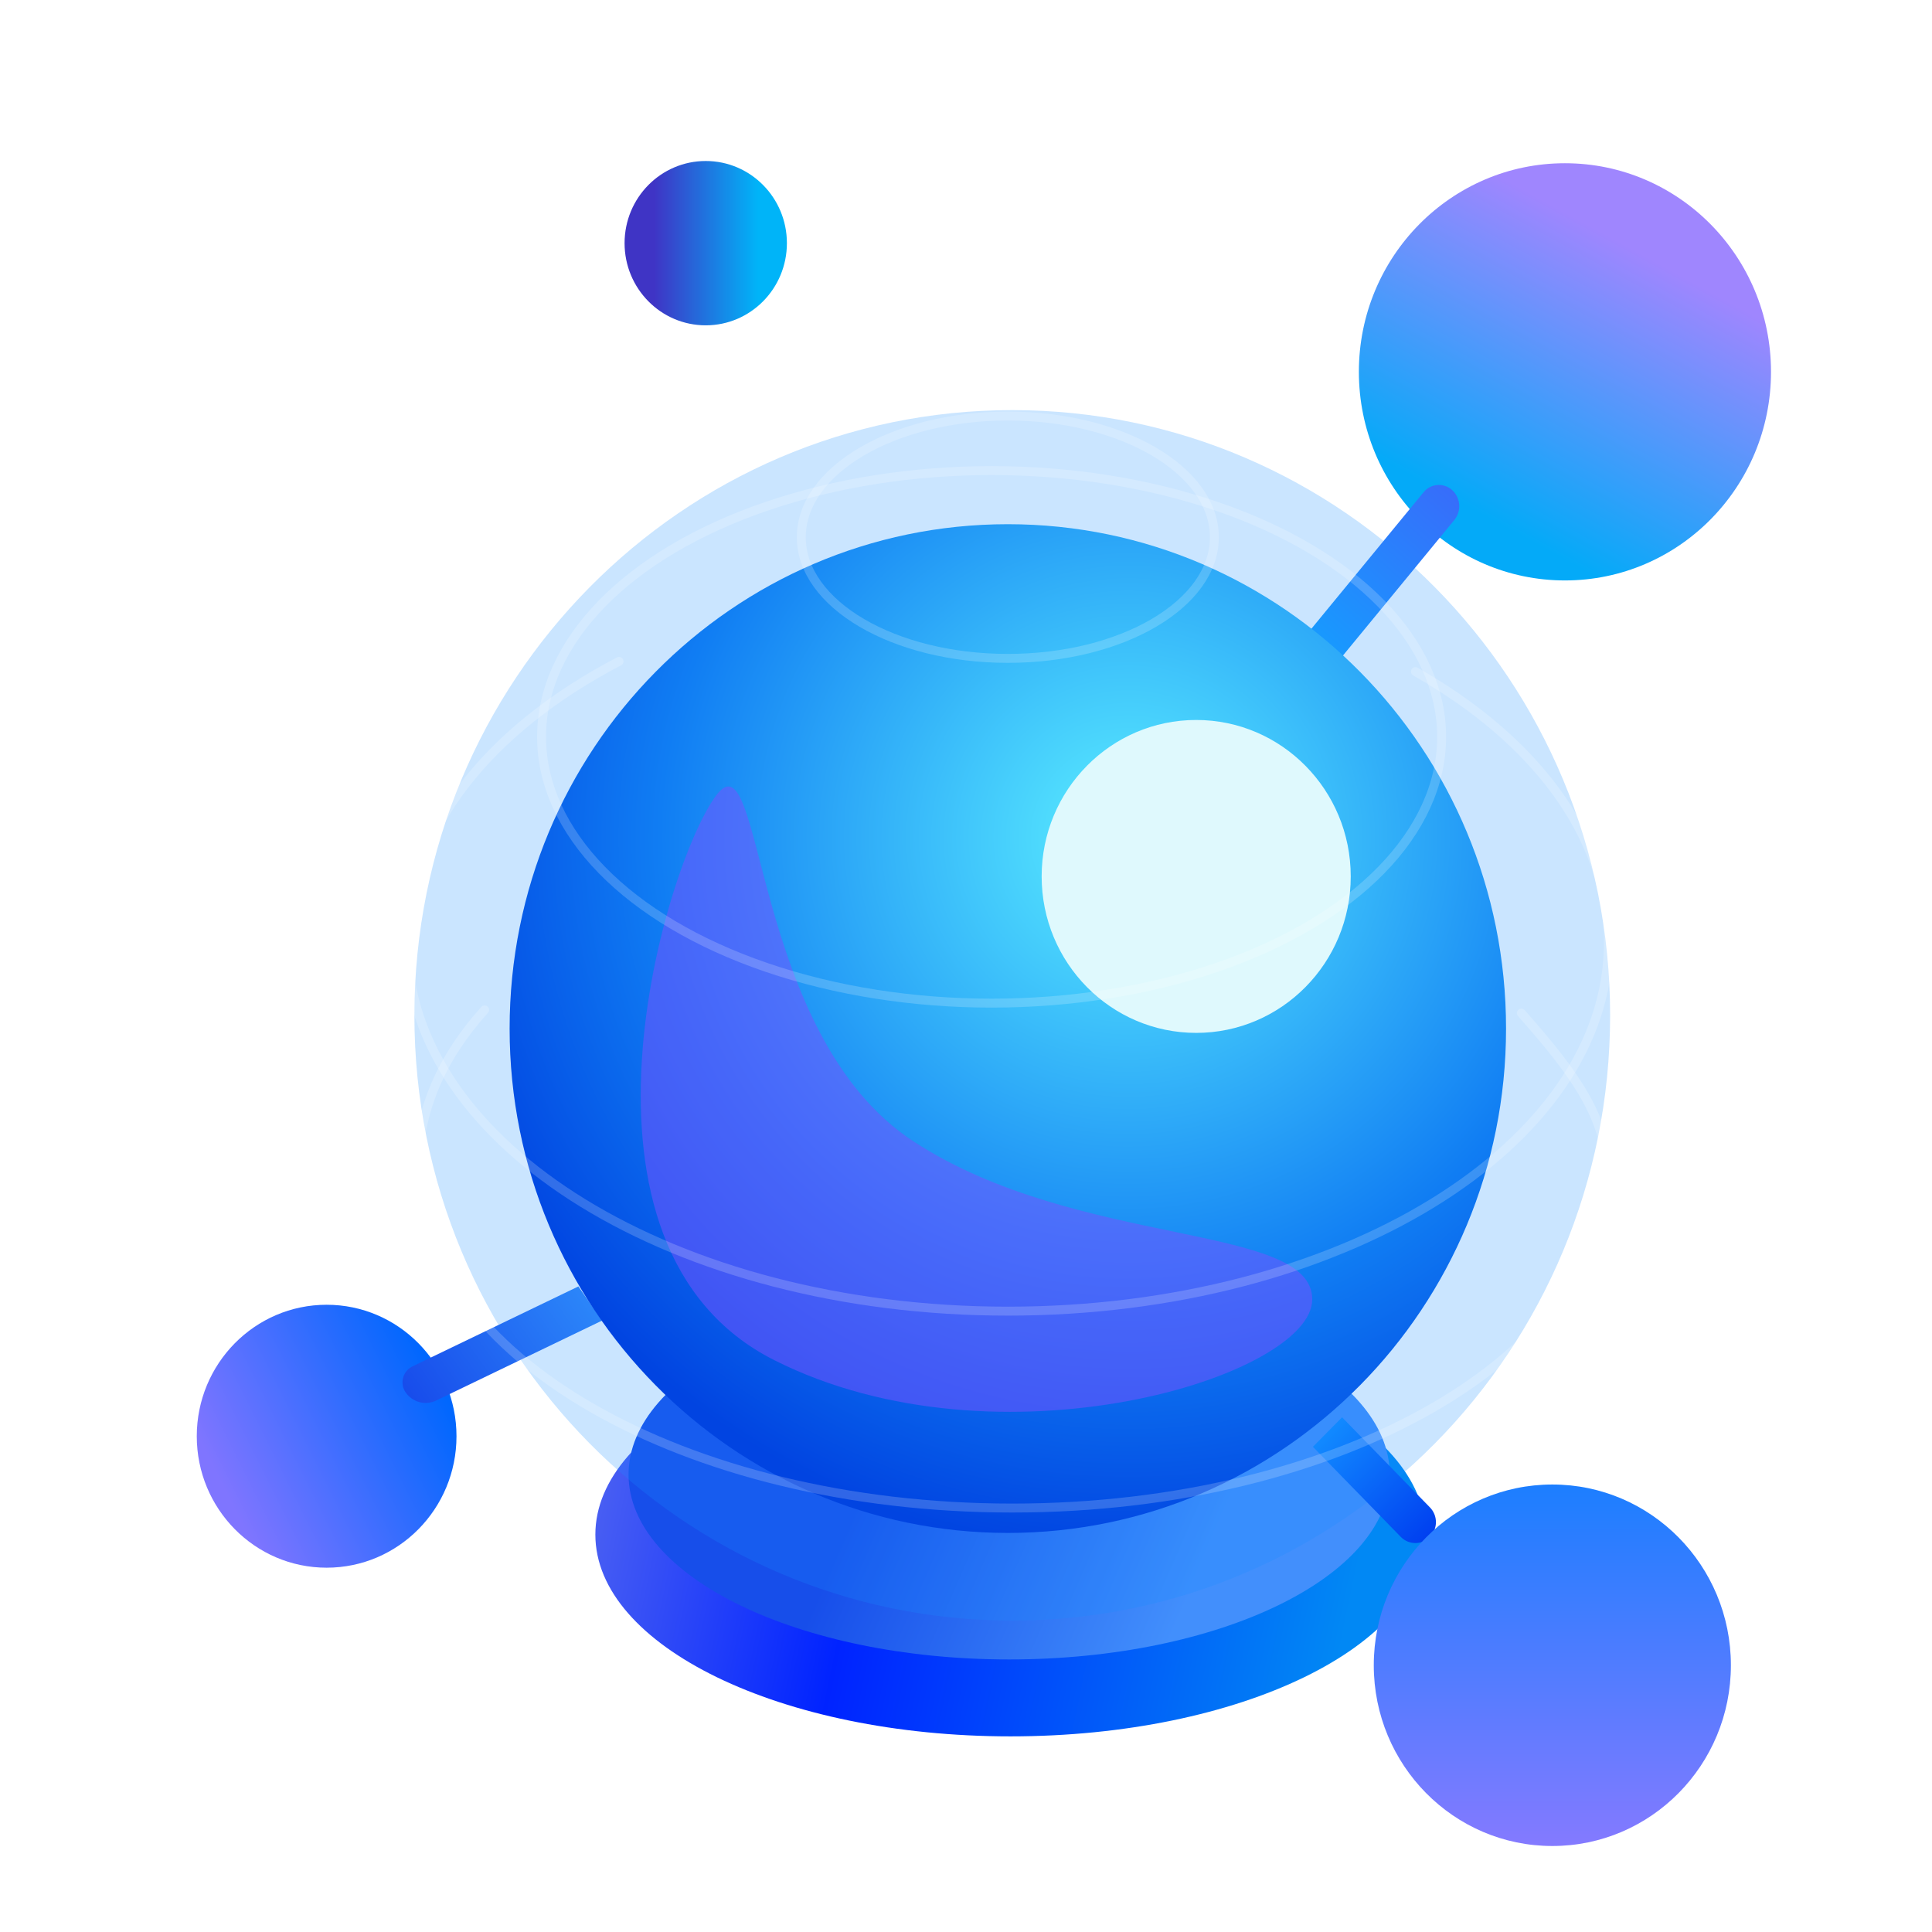 <?xml version="1.0" encoding="UTF-8"?>
<svg width="108px" height="108px" viewBox="0 0 108 108" version="1.1" xmlns="http://www.w3.org/2000/svg" xmlns:xlink="http://www.w3.org/1999/xlink">
    <title>中心云大</title>
    <defs>
        <linearGradient x1="-2.52367571e-12%" y1="50%" x2="91.777%" y2="59.299%" id="linearGradient-1">
            <stop stop-color="#475DF3" offset="0%"></stop>
            <stop stop-color="#0023FF" offset="34.574%"></stop>
            <stop stop-color="#0188F4" offset="100%"></stop>
        </linearGradient>
        <linearGradient x1="31.267%" y1="51.75%" x2="78.388%" y2="61.806%" id="linearGradient-2">
            <stop stop-color="#174EEA" offset="0%"></stop>
            <stop stop-color="#428FFC" offset="100%"></stop>
        </linearGradient>
        <linearGradient x1="61.055%" y1="17.793%" x2="26.414%" y2="82.219%" id="linearGradient-3">
            <stop stop-color="#9F86FE" offset="0%"></stop>
            <stop stop-color="#04AAF8" offset="100%"></stop>
        </linearGradient>
        <linearGradient x1="50%" y1="0%" x2="50%" y2="100%" id="linearGradient-4">
            <stop stop-color="#376DFA" offset="0%"></stop>
            <stop stop-color="#149FFF" offset="100%"></stop>
        </linearGradient>
        <linearGradient x1="10.091%" y1="69.305%" x2="92.184%" y2="27.743%" id="linearGradient-5">
            <stop stop-color="#7F75FF" offset="0%"></stop>
            <stop stop-color="#0067FE" offset="100%"></stop>
        </linearGradient>
        <linearGradient x1="50%" y1="0.492%" x2="50%" y2="100%" id="linearGradient-6">
            <stop stop-color="#2B85F9" offset="0%"></stop>
            <stop stop-color="#184CEB" offset="100%"></stop>
        </linearGradient>
        <linearGradient x1="50%" y1="0%" x2="50%" y2="99.047%" id="linearGradient-7">
            <stop stop-color="#003FF0" offset="0%"></stop>
            <stop stop-color="#1189FF" offset="100%"></stop>
        </linearGradient>
        <linearGradient x1="50%" y1="0%" x2="50%" y2="100%" id="linearGradient-8">
            <stop stop-color="#1C7EFF" offset="0%"></stop>
            <stop stop-color="#847AFF" offset="100%"></stop>
        </linearGradient>
        <linearGradient x1="18.109%" y1="67.999%" x2="82.289%" y2="67.999%" id="linearGradient-9">
            <stop stop-color="#3F34C5" offset="0%"></stop>
            <stop stop-color="#00B4F8" offset="100%"></stop>
        </linearGradient>
        <radialGradient cx="62.033%" cy="30.987%" fx="62.033%" fy="30.987%" r="71.635%" gradientTransform="translate(0.62,0.31),scale(1,0.988),rotate(121.918),translate(-0.62,-0.31)" id="radialGradient-10">
            <stop stop-color="#5BEEFF" offset="0%"></stop>
            <stop stop-color="#107DF3" offset="65.583%"></stop>
            <stop stop-color="#0144E1" offset="100%"></stop>
        </radialGradient>
        <filter x="-49.3%" y="-27.3%" width="198.5%" height="154.6%" filterUnits="objectBoundingBox" id="filter-11">
            <feGaussianBlur stdDeviation="4" in="SourceGraphic"></feGaussianBlur>
        </filter>
        <filter x="-34.7%" y="-34.3%" width="169.4%" height="168.6%" filterUnits="objectBoundingBox" id="filter-12">
            <feGaussianBlur stdDeviation="2" in="SourceGraphic"></feGaussianBlur>
        </filter>
    </defs>
    <g id="大页面" stroke="none" stroke-width="1" fill="none" fill-rule="evenodd">
        <g id="切图" transform="translate(-572, -136)">
            <g id="编组-39备份" transform="translate(583, 145)">
                <path d="M45.489,88.064 C58.307,88.064 68.698,83.014 68.698,76.786 C68.698,70.557 58.307,65.508 45.489,65.508 C32.672,65.508 22.281,70.557 22.281,76.786 C22.281,83.014 32.672,88.064 45.489,88.064 Z" id="椭圆形" fill="url(#linearGradient-1)"></path>
                <path d="M45.412,83.764 C57.162,83.764 66.687,79.136 66.687,73.427 C66.687,67.717 57.162,63.089 45.412,63.089 C33.662,63.089 24.137,67.717 24.137,73.427 C24.137,79.136 33.662,83.764 45.412,83.764 Z" id="椭圆形" fill="url(#linearGradient-2)"></path>
                <path d="M45.586,81.591 C64.044,81.591 79.007,66.443 79.007,47.758 C79.007,29.072 64.044,13.925 45.586,13.925 C27.128,13.925 12.165,29.072 12.165,47.758 C12.165,66.443 27.128,81.591 45.586,81.591 Z" id="椭圆形" fill="#198DFF" opacity="0.23"></path>
                <path d="M76.481,23.447 C82.843,23.447 88,18.226 88,11.786 C88,5.346 82.843,0.125 76.481,0.125 C70.119,0.125 64.962,5.346 64.962,11.786 C64.962,18.226 70.119,23.447 76.481,23.447 Z" id="椭圆形" fill="url(#linearGradient-3)"></path>
                <path d="M65.889,16.969 C66.538,16.973 67.07,17.485 67.1,18.133 L67.616,29.569 L67.616,29.569 L65.299,29.555 L64.783,18.119 C64.756,17.512 65.226,16.998 65.833,16.97 C65.851,16.969 65.87,16.969 65.889,16.969 Z" id="矩形" fill="url(#linearGradient-4)" transform="translate(66.173, 23.265) rotate(42) translate(-66.173, -23.265) "></path>
                <path d="M7.259,78.635 C11.268,78.635 14.518,75.345 14.518,71.286 C14.518,67.227 11.268,63.937 7.259,63.937 C3.25,63.937 0,67.227 0,71.286 C0,75.345 3.25,78.635 7.259,78.635 Z" id="椭圆形备份-8" fill="url(#linearGradient-5)"></path>
                <path d="M16.596,60.696 L18.919,60.709 L17.261,70.864 C17.153,71.524 16.581,72.007 15.912,72.004 C15.364,72 14.922,71.553 14.925,71.005 C14.925,70.953 14.93,70.902 14.938,70.851 L16.596,60.696 L16.596,60.696 Z" id="矩形备份-12" fill="url(#linearGradient-6)" transform="translate(16.835, 66.353) rotate(55) translate(-16.835, -66.353) "></path>
                <path d="M66.12,69.888 C66.748,69.884 67.261,70.39 67.264,71.018 C67.264,71.026 67.264,71.033 67.264,71.04 L67.176,78.074 L67.176,78.074 L64.857,78.088 L64.946,71.054 C64.954,70.41 65.476,69.892 66.12,69.888 Z" id="矩形备份-28" fill="url(#linearGradient-7)" transform="translate(66.068, 73.985) rotate(135) translate(-66.068, -73.985) "></path>
                <path d="M75.777,94.193 C81.289,94.193 85.758,89.67 85.758,84.089 C85.758,78.508 81.289,73.985 75.777,73.985 C70.264,73.985 65.795,78.508 65.795,84.089 C65.795,89.67 70.264,94.193 75.777,94.193 Z" id="椭圆形备份-9" fill="url(#linearGradient-8)"></path>
                <path d="M28.451,9.186 C30.957,9.186 32.988,7.13 32.988,4.593 C32.988,2.056 30.957,0 28.451,0 C25.945,0 23.914,2.056 23.914,4.593 C23.914,7.13 25.945,9.186 28.451,9.186 Z" id="椭圆形备份-11" fill="url(#linearGradient-9)"></path>
                <path d="M45.339,76.692 C60.72,76.692 73.189,64.069 73.189,48.498 C73.189,32.926 60.72,20.303 45.339,20.303 C29.957,20.303 17.488,32.926 17.488,48.498 C17.488,64.069 29.957,76.692 45.339,76.692 Z" id="椭圆形备份" fill="url(#radialGradient-10)"></path>
                <path d="M28.512,79.682 C33.321,79.653 54.273,71.914 51.766,58.081 C49.259,44.248 34.392,33.526 30.958,36.114 C27.525,38.701 36.547,48.234 37.315,59.194 C38.083,70.154 23.994,79.708 28.512,79.682 Z" id="椭圆形" fill="#7552FF" opacity="0.726" filter="url(#filter-11)" transform="translate(39.795, 57.704) rotate(127) translate(-39.795, -57.704) "></path>
                <ellipse id="椭圆形" fill="#DFF9FD" filter="url(#filter-12)" cx="55.868" cy="39.993" rx="8.639" ry="8.746"></ellipse>
                <ellipse id="椭圆形" stroke="#FFFFFF" stroke-width="0.5" opacity="0.185" cx="45.339" cy="21.031" rx="11.546" ry="6.773"></ellipse>
                <ellipse id="椭圆形" stroke="#FFFFFF" stroke-width="0.5" opacity="0.185" cx="44.431" cy="32.191" rx="25.157" ry="14.885"></ellipse>
                <path d="M23.605,27.971 C16.361,31.752 11.765,37.387 11.765,43.682 C11.765,55.066 26.797,64.294 45.339,64.294 C63.881,64.294 78.912,55.066 78.912,43.682 C78.912,37.697 74.758,32.309 68.123,28.543" id="路径" stroke="#FFFFFF" stroke-width="0.5" opacity="0.185" stroke-linecap="round"></path>
                <path d="M16.091,47.453 C13.722,50.079 12.384,53.061 12.384,56.222 C12.384,66.759 27.249,75.301 45.586,75.301 C63.923,75.301 78.789,66.759 78.789,56.222 C78.789,53.133 76.314,50.214 74.045,47.633" id="路径" stroke="#FFFFFF" stroke-width="0.5" opacity="0.185" stroke-linecap="round"></path>
            </g>
        </g>
    </g>
</svg>